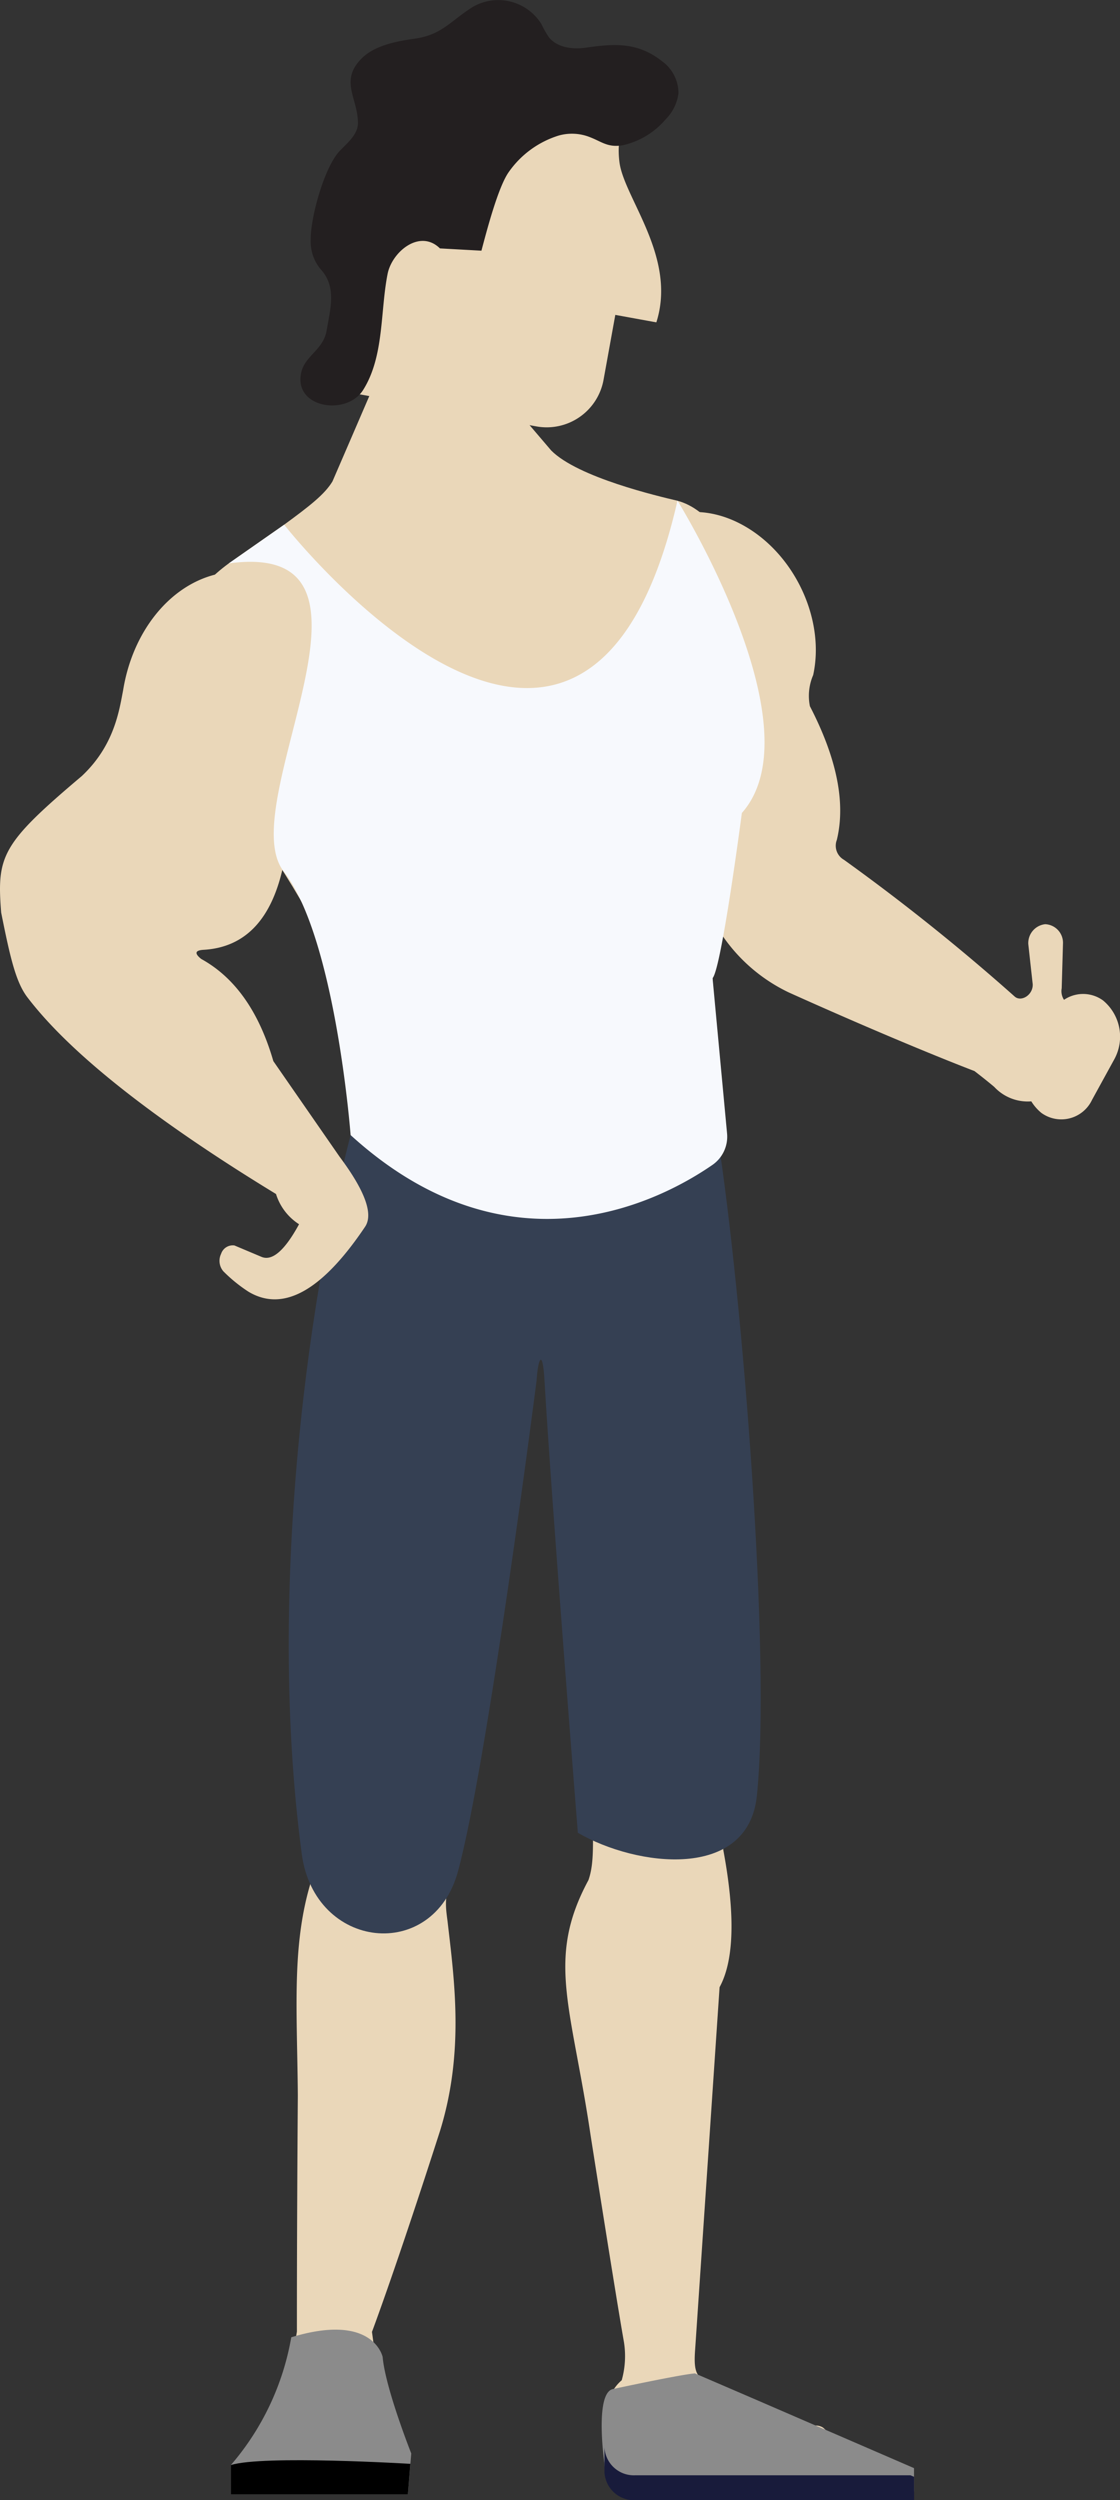 <svg xmlns="http://www.w3.org/2000/svg" viewBox="0 0 146.827 327.565">
  <rect x="0" y="0" width="146.827" height="327.565" fill="#333333" stroke="none"/>
  <defs>
    <style>
      .cls-1, .cls-3 {
        fill: #ead7b9;
      }

      .cls-1, .cls-2, .cls-7 {
        fill-rule: evenodd;
      }

      .cls-2 {
        fill: #354053;
      }

      .cls-4 {
        fill: #231f20;
      }

      .cls-5 {
        fill: #8b8b8b;
      }

      .cls-6 {
        fill: #181b3b;
      }

      .cls-7 {
        fill: #f7f9fd;
      }
    </style>
  </defs>
  <title>Asset 3</title>
  <g id="Layer_2" data-name="Layer 2">
    <g id="Layer_1-2" data-name="Layer 1">
      <path class="cls-1" d="M84.344,325.765q24.105-1.11,24.11-1.1c1.06-.09,1.04-2.19.93-3.55a4.047,4.047,0,0,0-1.48-3.05,1.732,1.732,0,0,0-2.4.51q-1.71.165-13.11-6.63c-1.24-.71-1.45-1.68-1.26-4.18l3.2-47.41q2.865-5.265.48-18.02,1.17-10.365,2.33-29.34c-10.64-2.16-19.4-4.1-21.47-1.06.57,9.55,1.83,20.82,2.02,25.65.08,4.63.13,6.78-.55,8.74-5.58,10.35-2.23,16.45.29,33.5q3.36,21.33,4.36,27.01a11.685,11.685,0,0,1-.29,5.02c-2.01,1.68-2.97,5.42-2.26,8.85.69,3.43,2.43,5.29,5.1,5.06"/>
      <path class="cls-1" d="M36.624,324.765c9.35.08,13.73-.23,13.73-.23,1.47-.16,1.36-2.98,1.3-4.81a7.4,7.4,0,0,0-1.59-4.6s-.43-3.2-1.3-9.61c0,0,3.14-8.32,8.94-26.39,3.17-10.31,1.87-19.64.96-27.47-.4-2.95-.28-2.94,1.08-9.38,0,0,1.42-6.81,4.7-33.02q-23.925-3.435-23.96-4.05,1.575,29.805,1.58,29.8c.3,4.38.65,5.69-.63,9.56-3.35,9.06-2.48,18.02-2.39,29.98-.14,19.65-.12,30.93-.12,30.93q-1.5,9.21-1.5,9.21c-1.71,2.27-3.4,10.28-.8,10.08"/>
      <path class="cls-1" d="M136.634,144.005q3.825-12.225,3.82-12.22a2.069,2.069,0,0,1-1.27-2.3s.06-1.98.17-5.95a2.438,2.438,0,0,0-2.33-2.45,2.488,2.488,0,0,0-2.22,2.6s.19,1.75.58,5.26c.07,1.38-1.47,2.36-2.34,1.64a275.438,275.438,0,0,0-22.41-17.94,2.116,2.116,0,0,1-.93-2.6q1.77-7.29-3.53-17.52a6.888,6.888,0,0,1,.43-4.08c1.54-7.04-2.17-15.36-8.59-19.28s-13.49-2.18-16.37,4.05q10.725-3.285,14.16,21.1l-3.59,23.44a22.035,22.035,0,0,0,11.21,12.28c15.31,6.89,24.32,10.29,24.32,10.29,1.03.79,1.9,1.49,2.6,2.08a5.996,5.996,0,0,0,6.29,1.6"/>
      <path class="cls-2" d="M47.464,143.375c18.45,5.93,32.59,8.09,46.58,5.25,3.35,21.52,7.04,68.51,5.18,86.64-1.14,11.16-15.78,9.33-23.47,4.86,0,0-3.38-42.41-4.38-59.35-.23-4.06-.83-2.92-1.03.1,0,0-6.37,49.8-10.3,64.29-3.25,11.99-18.79,10.32-20.48-2.24-4.97-37.09,1.88-79.84,7.9-99.55"/>
      <path class="cls-1" d="M144.604,131.075h0a6.161,6.161,0,0,1,1.47,7.72l-2.91,5.3a4.452,4.452,0,0,1-6.65,1.71h0a6.15,6.15,0,0,1-1.47-7.71l2.91-5.3a4.452,4.452,0,0,1,6.65-1.72"/>
      <path class="cls-1" d="M48.484,149.935c15.15,6.05,31.65,8.59,43.64,2.28,3.45-2.07,1.89-10.47,1.29-24.06-.56-8.15,9.86-27.38,5.02-48.5-1.78-8.08-5.62-12.99-9.63-14.05-2.44-.58-13.04-3.04-16.55-6.59l-7.17-8.4s1.53-3.92-14.46-3.85c-3.43,7.97-7.04,16.31-7.04,16.31-1.01,1.67-2.94,3.19-6.35,5.68q-7.26,5.07-7.26,5.07c-8.7,6.39-9.16,15.24-.63,28.83q12.96,18.27,13.82,23.67c1.81,13.79,2.68,22.44,5.32,23.61"/>
      <path class="cls-1" d="M79.514,105.455c3.25,1.93,15.48,1.61,16.93-4.42,1.4-6.52,1.24-13.8-2.51-27.42-1.16-4.2-4.09-5.94-7.78-6.06-11.44-.21-21,2.94-16.2,12.74,6.59,15.36,5.2,23.53,9.56,25.16"/>
      <path class="cls-1" d="M52.774,115.165l17.16-3.69c2.73-.59,5.38,1.53,5.89,4.7h0c.51,3.17-1.31,6.25-4.05,6.83l-17.16,3.69c-2.73.59-5.38-1.53-5.89-4.7h0c-.5-3.16,1.32-6.24,4.05-6.83"/>
      <path class="cls-1" d="M57.254,128.435l13.88-2.99c2.21-.48,4.35,1.23,4.76,3.8h0c.41,2.57-1.06,5.05-3.27,5.53l-13.88,2.99c-2.21.48-4.35-1.23-4.76-3.8h0c-.42-2.56,1.06-5.05,3.27-5.53"/>
      <path class="cls-1" d="M59.724,139.775l12.27-2.64a3.698,3.698,0,0,1,4.21,3.36,4.2,4.2,0,0,1-2.89,4.88l-12.27,2.64a3.698,3.698,0,0,1-4.21-3.36,4.206,4.206,0,0,1,2.89-4.88"/>
      <path class="cls-1" d="M89.124,110.355l-6.55-.03c-2.83-.01-5.14,2.66-5.15,5.94,0,3.28,2.31,5.98,5.13,5.99l6.55.03c2.83.01,5.14-2.66,5.15-5.94.01-3.29-2.3-5.98-5.13-5.99"/>
      <path class="cls-1" d="M88.084,124.585l-5.3-.02c-2.29-.01-4.16,2.15-4.16,4.81h0c0,2.65,1.87,4.83,4.15,4.84l5.3.02c2.29.01,4.16-2.15,4.16-4.81h0c.01-2.65-1.86-4.83-4.15-4.84"/>
      <path class="cls-1" d="M87.864,136.455l-4.68-.02c-2.02-.01-3.68,1.9-3.68,4.25h0c0,2.35,1.65,4.27,3.67,4.28l4.68.02c2.02.01,3.68-1.9,3.68-4.25h0c0-2.34-1.65-4.27-3.67-4.28"/>
      <path class="cls-1" d="M46.594,112.485c4.76,1.63,24.38-1.1,26-7.85,1.5-7.26-1.56-14.49-7.89-28.73-1.96-4.39-6.24-5.86-11.49-5.47-16.26,1.4-25.05,8.04-22.06,16.12,6.92,15.65,11.59,24.76,15.44,25.93"/>
      <path class="cls-1" d="M36.184,156.435a7.249,7.249,0,0,0,3.02,3.96c-1.9,3.49-3.56,4.9-4.98,4.25,0,0-1.17-.49-3.49-1.47a1.612,1.612,0,0,0-1.75,1.1,2.108,2.108,0,0,0,.29,2.28,19.744,19.744,0,0,0,3.3,2.68q6.825,4.08,15.28-8.5,1.68-2.475-3.34-9.19s-2.89-4.17-8.68-12.52q-2.82-9.735-9.46-13.39c-.89-.71-.81-1.11.25-1.19q8.4-.45,10.59-11.4c.64-4.74,1.37-4.43,5.65-8.47,5.36-4.97,4.87-14.53,1.63-20.98-3.23-6.46-10.26-9.84-16.31-8.31-6.04,1.54-10.81,7.53-12.04,15.13-.52,2.7-1.16,7.26-5.42,11.26-10.52,8.88-11.16,10.44-10.57,17.89,1.18,5.89,1.92,9.13,3.46,11.13,3.39,4.42,11.23,12.74,32.57,25.74"/>
      <path class="cls-3" d="M44.074,51.105l26.24,4.76a7.575,7.575,0,0,0,8.81-6.11l1.54-8.5,5.38.98c2.73-8.55-4.26-16.33-4.84-21.01-.89-7.12,4.65-8.58,4.65-8.58l-33.7-6.11Z"/>
      <path class="cls-4" d="M63.114,32.845c.63-2.36,2.17-8.35,3.6-10.33a12.514,12.514,0,0,1,6.51-4.75,6.379,6.379,0,0,1,3.77.08c1.82.62,2.56,1.55,4.68,1.18a10.34,10.34,0,0,0,5.58-3.38,5.928,5.928,0,0,0,1.69-3.41,5.172,5.172,0,0,0-2.15-4.21c-3.2-2.52-6.22-2.32-9.99-1.78-1.75.25-3.77,0-4.86-1.38a12.829,12.829,0,0,1-.96-1.7,6.665,6.665,0,0,0-9-2.26c-2.97,1.87-4.03,3.65-7.6,4.16-2.34.33-5.27.86-7,2.62-2.9,2.93-.46,5.2-.46,8.43,0,1.49-1.34,2.57-2.38,3.65-2.02,2.11-3.84,8.7-3.81,11.62a5.67,5.67,0,0,0,1.25,3.83c2.17,2.33,1.35,5.1.83,8.12-.44,2.5-2.81,3.25-3.32,5.45-1.07,4.68,5.94,5.76,8.11,2.31,2.78-4.41,2.23-10.3,3.21-15.22.58-2.89,4.22-5.92,6.86-3.33"/>
      <path class="cls-5" d="M38.184,306.225a34.709,34.709,0,0,1-7.92,16.74v3.85h23.2l.45-5.37s-3.41-8.6-3.75-12.65C50.154,308.805,48.974,302.935,38.184,306.225Z"/>
      <path d="M53.794,322.805s-19.35-1.17-23.53.16v3.85h23.2Z"/>
      <path class="cls-5" d="M80.354,313.005c-2.44.52-1.12,9.73-1.12,9.73a3.862,3.862,0,0,0,4.01,3.69h36.58v-3.06l-20.29-8.78-8.43-3.63S89.954,310.955,80.354,313.005Z"/>
      <path class="cls-6" d="M83.254,324.305a3.855,3.855,0,0,1-4.01-3.69v3.26a3.862,3.862,0,0,0,4.01,3.69h36.58v-3.06l-.47-.2Z"/>
      <path class="cls-7" d="M37.254,68.745s39.38,50.19,51.56-3.15c0,0,18.44,29.64,8.44,40.92,0,0-2.66,20.35-3.84,21.64l1.9,20.34a4.499,4.499,0,0,1-1.92,4.13c-6.44,4.45-26.38,15.25-47.43-3.91,0,0-1.96-25.8-8.77-34.54s16.37-43.56-7.2-40.36"/>
    </g>
  </g>
</svg>
